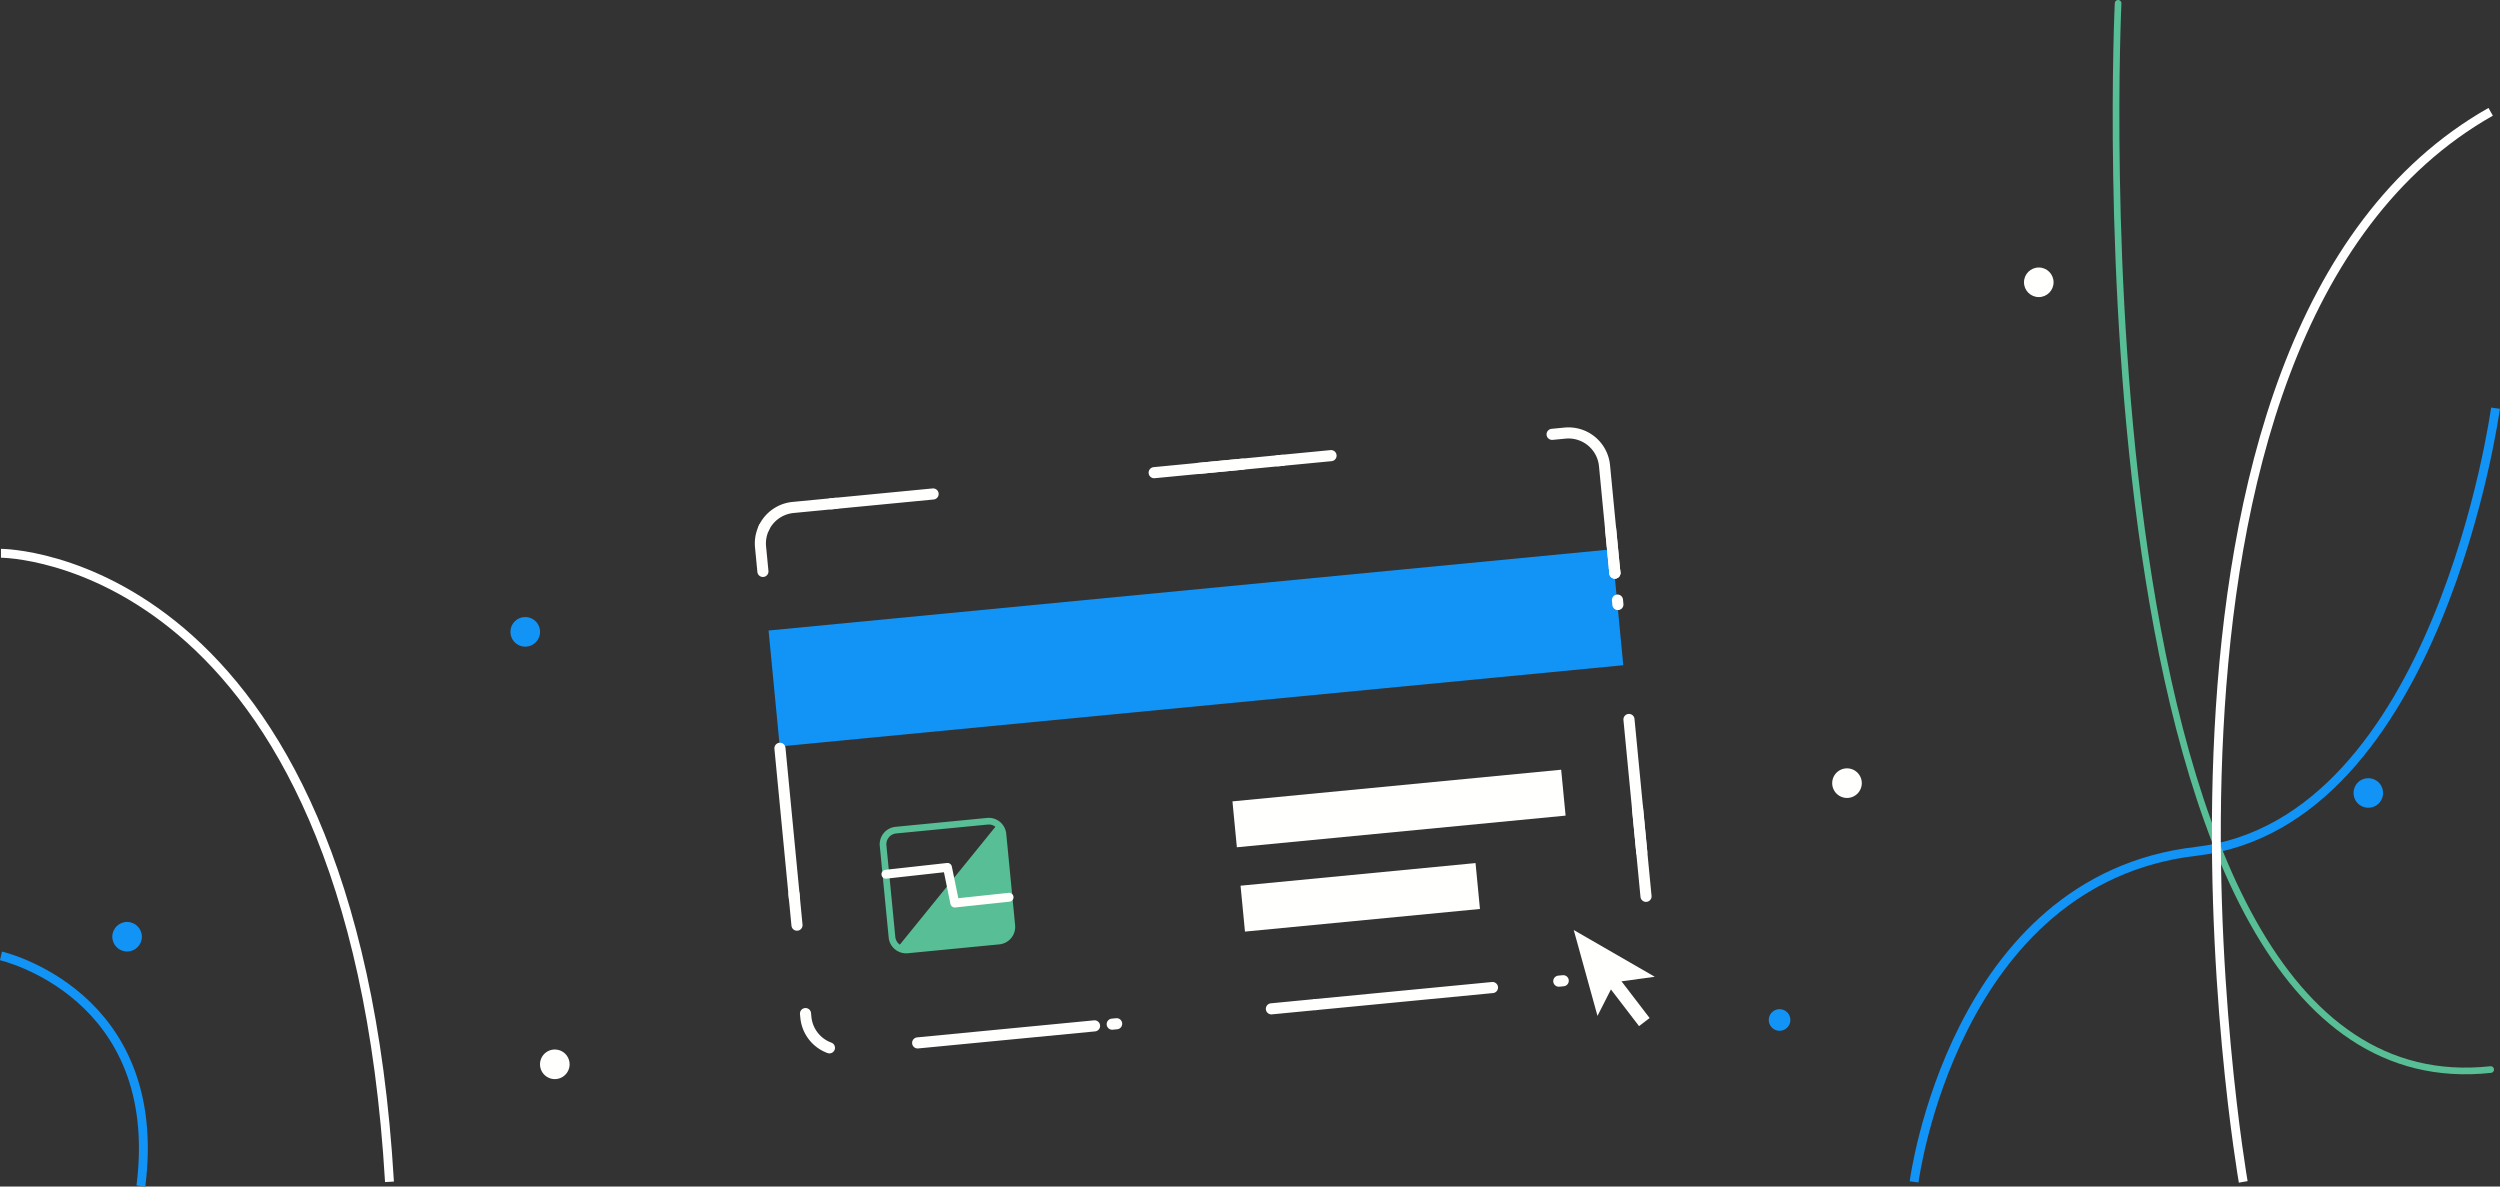<svg xmlns="http://www.w3.org/2000/svg" viewBox="0 0 1125.61 534.24"><rect x="0" y="0" width="1125.61" height="534.24" fill="#333333" stroke="none"/><defs><style>.cls-1,.cls-10,.cls-4,.cls-5,.cls-6,.cls-8,.cls-9{fill:none;}.cls-1{stroke:#58be96;stroke-width:3px;}.cls-1,.cls-4,.cls-5,.cls-6,.cls-8{stroke-linecap:round;stroke-linejoin:round;}.cls-2{fill:#1194f6;}.cls-3{fill:#fffffe;}.cls-4,.cls-5,.cls-6,.cls-8{stroke:#fffffe;}.cls-4,.cls-5,.cls-6{stroke-width:5px;}.cls-4{stroke-dasharray:2 200;}.cls-5{stroke-dasharray:20 200;}.cls-6{stroke-dasharray:80 100;}.cls-7{fill:#58be96;}.cls-10,.cls-8,.cls-9{stroke-width:4px;}.cls-9{stroke:#1194f6;}.cls-10,.cls-9{stroke-miterlimit:10;}.cls-10{stroke:#fff;}</style></defs><g id="Layer_2" data-name="Layer 2"><g id="Dashboard"><path class="cls-1" d="M449.79,423.7l-41.19,4a6.4,6.4,0,0,1-4.4-1.21h0a6.36,6.36,0,0,1-2.59-4.55l-4-41.18a6.41,6.41,0,0,1,5.77-7l41.18-4a6.39,6.39,0,0,1,4.53,1.3,6.47,6.47,0,0,1,2.47,4.47l4,41.19A6.4,6.4,0,0,1,449.79,423.7Z"/><rect class="cls-2" x="347.69" y="265.45" width="381.56" height="52.44" transform="translate(-25.49 52.98) rotate(-5.5)"/><rect class="cls-3" x="559.32" y="393.6" width="106.29" height="20.76" transform="translate(-35.92 60.6) rotate(-5.5)"/><rect class="cls-3" x="555.57" y="353.6" width="148.69" height="20.76" transform="translate(-32 62.09) rotate(-5.5)"/><path class="cls-4" d="M727.08,258h0l-4.66-48.34A16.29,16.29,0,0,0,704.65,195L357.08,228.48a16.28,16.28,0,0,0-14.65,17.76l4.48,46.49h0l15.93,165.33a16.28,16.28,0,0,0,17.77,14.64l347.57-33.48a16.29,16.29,0,0,0,14.65-17.77Z"/><polygon class="cls-3" points="708.57 418.74 719.26 457.4 726.96 442.25 745.06 439.79 708.57 418.74"/><rect class="cls-3" x="730.04" y="438.57" width="6" height="24.01" transform="translate(-122.87 538.83) rotate(-37.46)"/><path class="cls-5" d="M727.08,258h0l-4.66-48.34A16.29,16.29,0,0,0,704.65,195L357.08,228.48a16.28,16.28,0,0,0-14.65,17.76l4.48,46.49h0l15.93,165.33a16.28,16.28,0,0,0,17.77,14.64l347.57-33.48a16.29,16.29,0,0,0,14.65-17.77Z"/><path class="cls-6" d="M727.08,258h0l-4.66-48.34A16.29,16.29,0,0,0,704.65,195L357.08,228.48a16.28,16.28,0,0,0-14.65,17.76l4.48,46.49h0l15.93,165.33a16.28,16.28,0,0,0,17.77,14.64l347.57-33.48a16.29,16.29,0,0,0,14.65-17.77Z"/><path class="cls-7" d="M449.79,423.7l-41.19,4a6.4,6.4,0,0,1-4.4-1.21h0l44.91-55.39h0a6.47,6.47,0,0,1,2.47,4.47l4,41.19A6.4,6.4,0,0,1,449.79,423.7Z"/><polyline class="cls-8" points="398.88 393.61 426.6 390.54 429.89 406.59 454.33 403.98"/><path class="cls-9" d="M.44,430.39s74,16.88,63,103.6"/><path class="cls-9" d="M861.81,532.14s17.57-136.2,127-148.83,134.78-199.53,134.78-199.53"/><path class="cls-1" d="M953.66,1.5S930,502.35,1121.41,481.56"/><path class="cls-10" d="M.44,249.11s158.34,0,174.92,283"/><path class="cls-10" d="M1010,532.14S943.72,151,1121.41,50.34"/><path class="cls-3" d="M256.46,479.2a6.66,6.66,0,1,1-6.66-6.66A6.66,6.66,0,0,1,256.46,479.2Z"/><path class="cls-3" d="M838.26,352.61a6.66,6.66,0,1,1-6.65-6.66A6.65,6.65,0,0,1,838.26,352.61Z"/><circle class="cls-3" cx="917.95" cy="127.1" r="6.66"/><path class="cls-2" d="M243.15,284.48a6.66,6.66,0,1,1-6.66-6.65A6.66,6.66,0,0,1,243.15,284.48Z"/><circle class="cls-2" cx="1066.31" cy="357.02" r="6.66" transform="translate(30.67 795.11) rotate(-41.44)"/><circle class="cls-2" cx="57.22" cy="421.75" r="6.66"/><path class="cls-2" d="M806.1,459.24a4.86,4.86,0,1,1-4.85-4.86A4.86,4.86,0,0,1,806.1,459.24Z"/></g></g></svg>